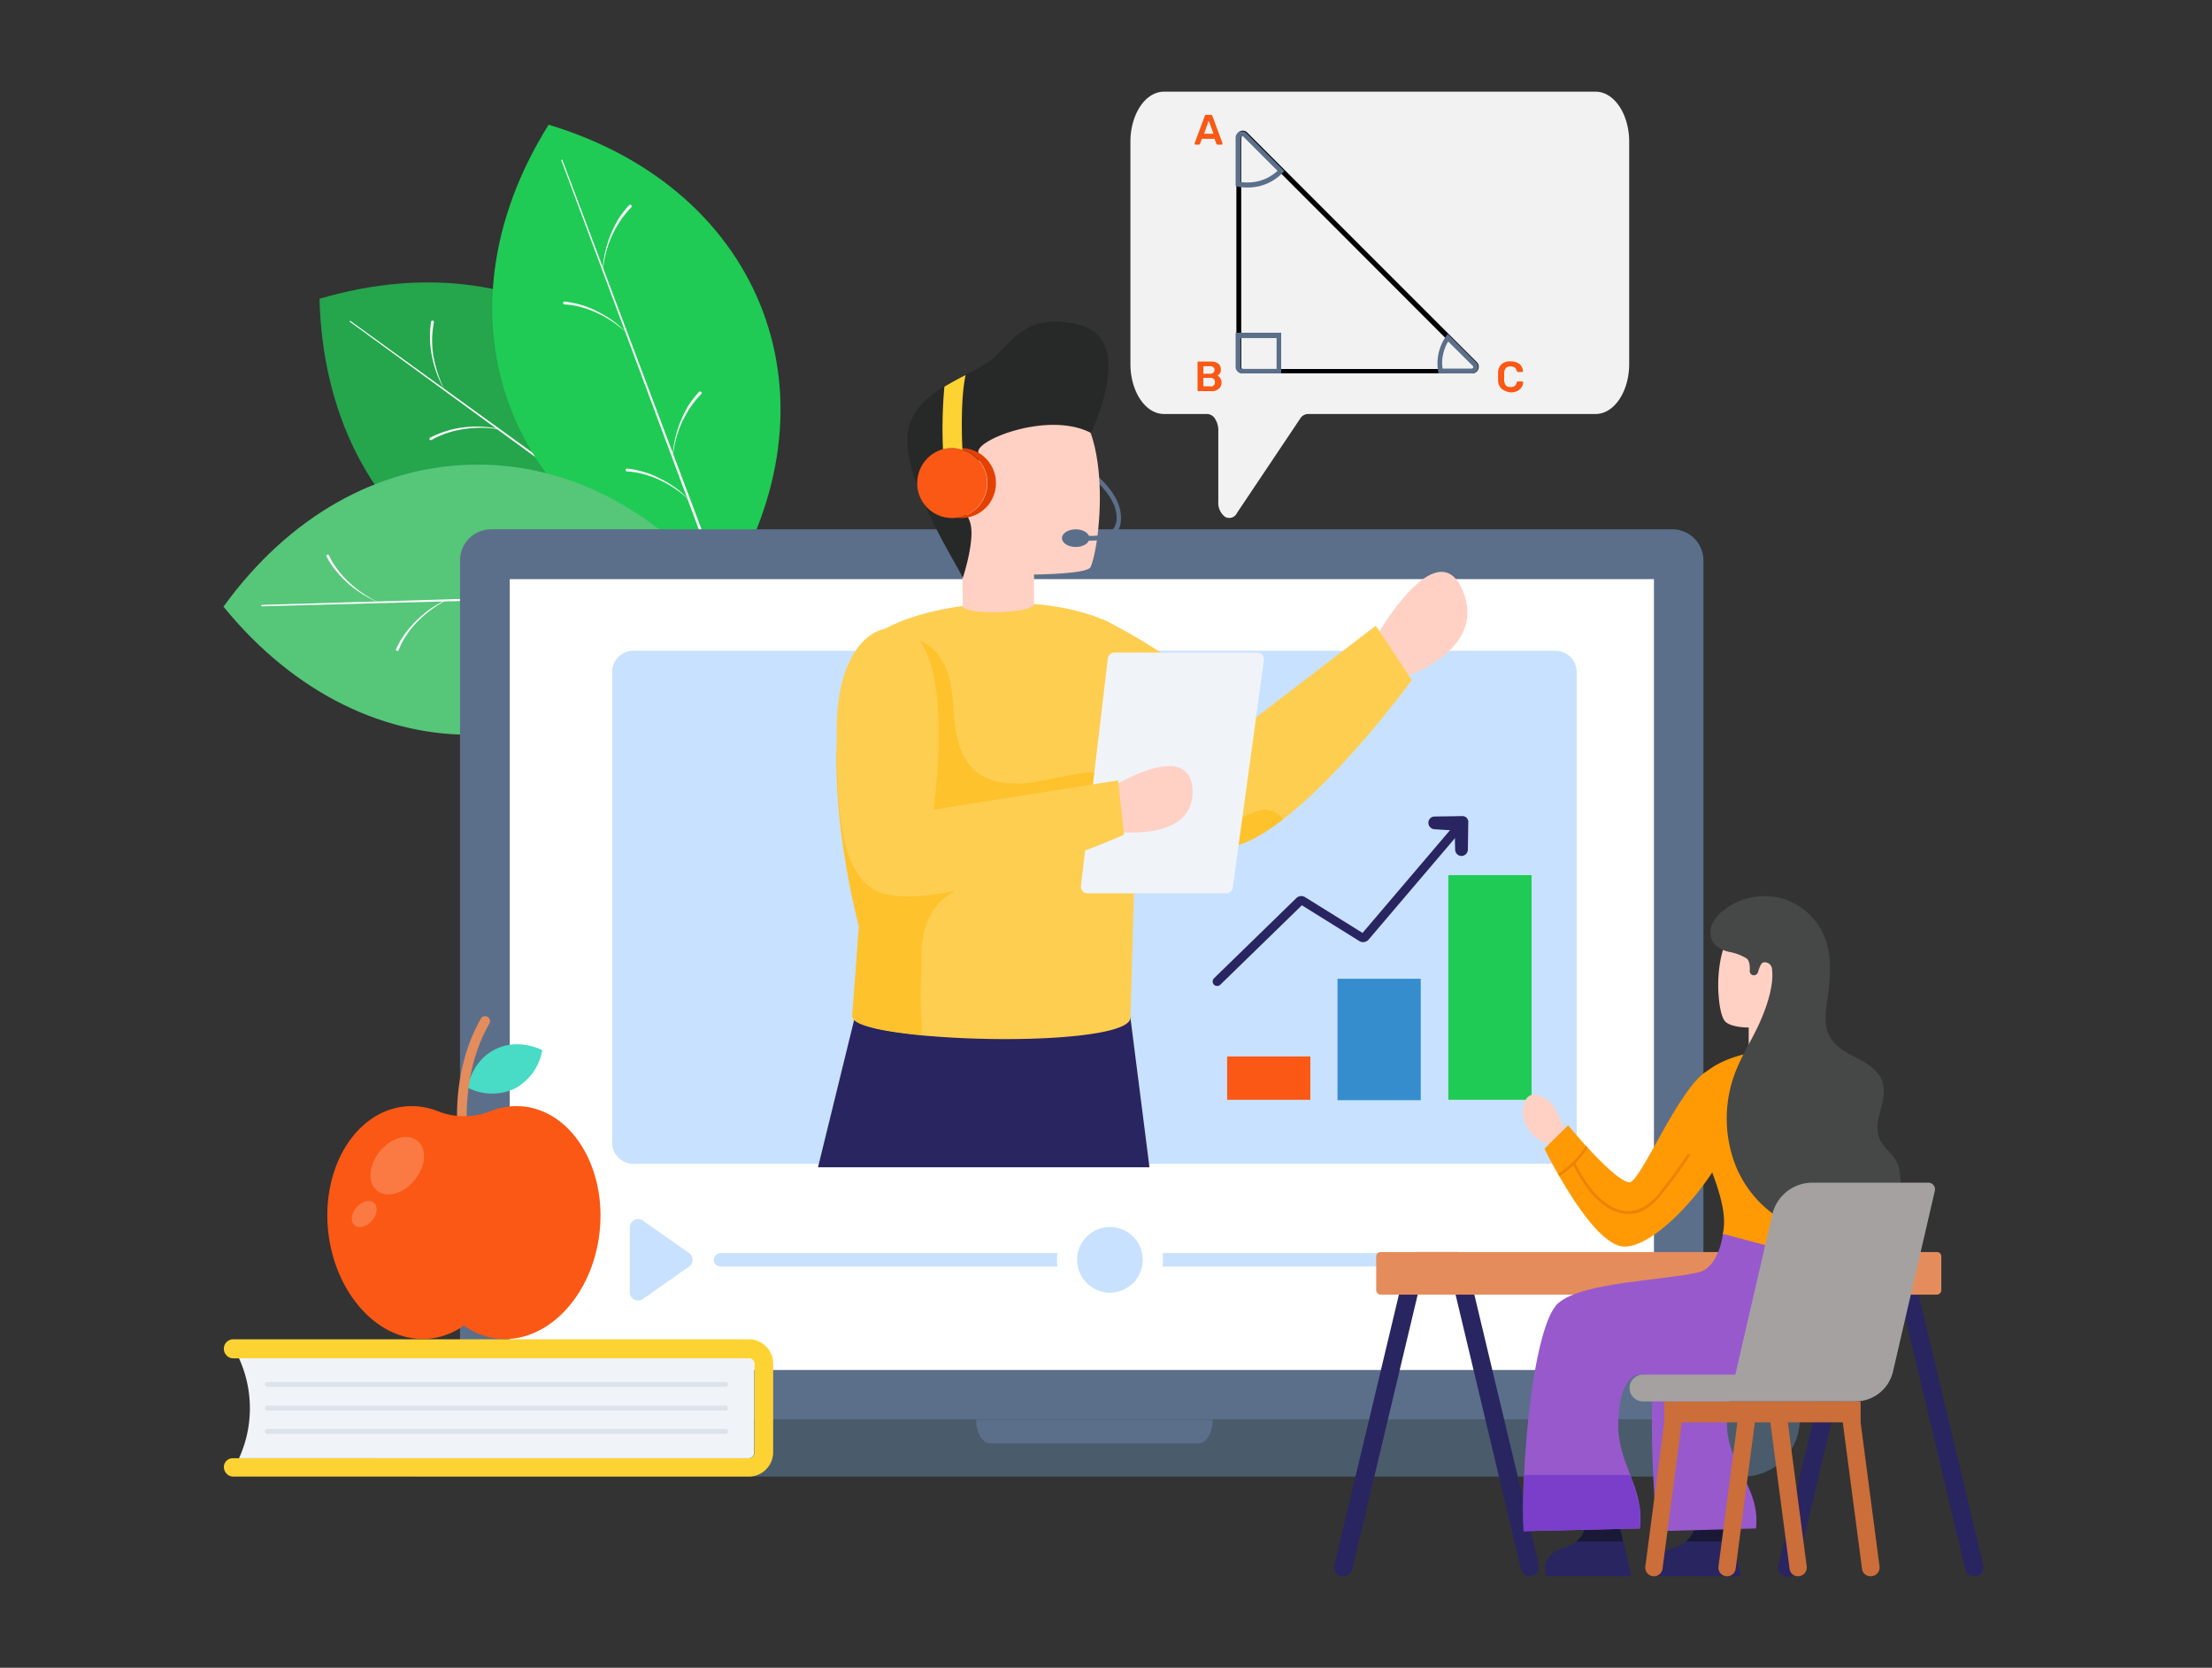 <svg xmlns="http://www.w3.org/2000/svg" width="386" height="291" viewBox="0 0 386 291">
  <rect x="0" y="0" width="386" height="291" fill="#333333" stroke="none"/>
  <g id="Group_808" data-name="Group 808" transform="translate(-2522 402)">
    <rect id="Rectangle_513" data-name="Rectangle 513" width="386" height="291" transform="translate(2522 -402)" fill="none"/>
    <g id="Group_807" data-name="Group 807" transform="translate(-304.44 2498.023)">
      <g id="Group_556" data-name="Group 556" transform="translate(2865.44 -2884.023)">
        <g id="SvgjsG1008" transform="translate(0 0)">
          <g id="Layer_1" data-name="Layer 1" transform="translate(0 0)">
            <g id="Online_Consultation" data-name="Online Consultation">
              <path id="Path_232" data-name="Path 232" d="M223.688,267.684h0c-.493-19.837-8.625-35.423-21.439-44.725s-30.186-12.2-49.161-6.592h0C154.075,255.979,185.739,278.958,223.688,267.684Z" transform="translate(-136.332 -180.234)" fill="#25a54c"/>
              <path id="Path_233" data-name="Path 233" d="M231.071,279.6l-61.3-44.725c-.062-.062-.062-.123,0-.123.062-.062.123-.062.123,0l61.482,44.479c.123.062.123.246.062.37A.392.392,0,0,1,231.071,279.6Z" transform="translate(-147.72 -194.734)" fill="#fff"/>
              <path id="Path_234" data-name="Path 234" d="M226.018,253.611a18.056,18.056,0,0,0-6.037-.062,17.065,17.065,0,0,0-2.957.678,15.859,15.859,0,0,0-2.772,1.232h0a.235.235,0,1,1-.185-.431h0a20.291,20.291,0,0,1,2.9-1.171,16.4,16.4,0,0,1,3.019-.616,18.409,18.409,0,0,1,6.1.308.06.06,0,0,1-.062.062Zm18.666,13.553a18.956,18.956,0,0,1-2.156-5.729,17.275,17.275,0,0,1-.185-6.161.254.254,0,0,1,.493.123h0a16.177,16.177,0,0,0-.308,3.019,16.645,16.645,0,0,0,.246,3.019A23.213,23.213,0,0,0,244.685,267.164Zm6.53,4.744a18.061,18.061,0,0,0-6.037-.062,17.056,17.056,0,0,0-2.957.678,15.847,15.847,0,0,0-2.772,1.232h0a.235.235,0,0,1-.185-.431h0a20.311,20.311,0,0,1,2.9-1.171,16.4,16.4,0,0,1,3.019-.616,18.406,18.406,0,0,1,6.1.308C251.215,271.846,251.276,271.846,251.215,271.908Zm-34.684-25.2a18.956,18.956,0,0,1-2.156-5.729,17.275,17.275,0,0,1-.185-6.16.254.254,0,0,1,.493.123h0a16.182,16.182,0,0,0-.308,3.019,16.638,16.638,0,0,0,.247,3.019,23.208,23.208,0,0,0,1.91,5.729h0C216.593,246.773,216.531,246.773,216.531,246.711Z" transform="translate(-177.966 -194.684)" fill="#fff"/>
              <path id="Path_235" data-name="Path 235" d="M289.04,208.017h0c10.534-16.818,12.321-34.314,6.777-49.1s-18.42-26.86-37.394-32.589h0C237.416,159.9,251.153,196.5,289.04,208.017Z" transform="translate(-201.685 -120.567)" fill="#1fcb54"/>
              <path id="Path_236" data-name="Path 236" d="M313.277,216.867l-26.49-71.092c0-.062,0-.123.062-.123s.123,0,.123.062l26.737,70.969a.235.235,0,0,1-.431.185Z" transform="translate(-227.831 -133.791)" fill="#fff"/>
              <path id="Path_237" data-name="Path 237" d="M298.79,192.869a19.309,19.309,0,0,0-4.99-3.388,15.659,15.659,0,0,0-2.834-1.047,12.365,12.365,0,0,0-2.957-.493h0a.246.246,0,1,1,0-.493h0a16.388,16.388,0,0,1,3.019.616,14.419,14.419,0,0,1,2.834,1.17A16.768,16.768,0,0,1,298.79,192.869Zm8.07,21.562a20.045,20.045,0,0,1,1.355-5.976,23.075,23.075,0,0,1,1.355-2.772,17.65,17.65,0,0,1,1.91-2.464c.062-.123.246-.123.37,0,.123.062.123.246,0,.37h0a17.587,17.587,0,0,0-1.91,2.341,22.339,22.339,0,0,0-1.479,2.649,19.115,19.115,0,0,0-1.54,5.853s0,.062-.061,0Zm2.834,7.577a19.314,19.314,0,0,0-4.99-3.388,15.658,15.658,0,0,0-2.834-1.047,12.368,12.368,0,0,0-2.957-.493h0a.246.246,0,0,1,0-.493h0a16.4,16.4,0,0,1,3.019.616,14.423,14.423,0,0,1,2.834,1.17A16.006,16.006,0,0,1,309.694,222.008Zm-15.032-40.166a20.042,20.042,0,0,1,1.355-5.976,23.081,23.081,0,0,1,1.355-2.772,17.651,17.651,0,0,1,1.91-2.464c.062-.123.246-.123.37,0,.123.062.123.246,0,.37h0a17.58,17.58,0,0,0-1.91,2.341,22.3,22.3,0,0,0-1.479,2.649,19.114,19.114,0,0,0-1.54,5.852S294.724,181.9,294.663,181.841Z" transform="translate(-228.499 -150.822)" fill="#fff"/>
              <path id="Path_238" data-name="Path 238" d="M187.233,336.538h0c-12.506-15.4-28.462-22.794-44.294-22.3-15.771.431-31.357,8.748-42.939,24.765h0C125.012,369.743,164.069,368.634,187.233,336.538Z" transform="translate(-100 -249.149)" fill="#56c679"/>
              <path id="Path_239" data-name="Path 239" d="M196.843,385.044l-75.836,2.033a.123.123,0,0,1,0-.246l75.836-2.279a.265.265,0,0,1,.246.247C197.028,384.921,196.966,385.044,196.843,385.044Z" transform="translate(-114.292 -297.286)" fill="#fff"/>
              <path id="Path_240" data-name="Path 240" d="M177.712,369.888a20.076,20.076,0,0,0-4.867,3.635,13.809,13.809,0,0,0-1.91,2.341,13.649,13.649,0,0,0-1.417,2.649h0a.235.235,0,1,1-.431-.185h0a14.159,14.159,0,0,1,1.54-2.649,18.466,18.466,0,0,1,2.033-2.341,18.758,18.758,0,0,1,4.99-3.512C177.712,369.826,177.712,369.826,177.712,369.888Zm23.04-.678a20.236,20.236,0,0,1-5.175-3.2,18.342,18.342,0,0,1-2.156-2.218A14.55,14.55,0,0,1,191.7,361.2a.235.235,0,1,1,.431-.185h0a12.8,12.8,0,0,0,1.6,2.587,17.354,17.354,0,0,0,2.033,2.218,20.161,20.161,0,0,0,5.052,3.388c0-.062,0,0-.062,0Zm8.07-.246a20.079,20.079,0,0,0-4.867,3.635,13.793,13.793,0,0,0-1.91,2.341,13.648,13.648,0,0,0-1.417,2.649h0a.235.235,0,1,1-.431-.185h0a14.163,14.163,0,0,1,1.54-2.649,18.461,18.461,0,0,1,2.033-2.341,18.751,18.751,0,0,1,4.99-3.511C208.823,368.9,208.823,368.9,208.823,368.964ZM166.007,370.2a20.234,20.234,0,0,1-5.175-3.2,18.326,18.326,0,0,1-2.156-2.218,14.556,14.556,0,0,1-1.725-2.587.235.235,0,1,1,.431-.185h0a12.79,12.79,0,0,0,1.6,2.587,17.364,17.364,0,0,0,2.033,2.218,20.159,20.159,0,0,0,5.052,3.388C166.007,370.134,166.007,370.2,166.007,370.2Z" transform="translate(-138.963 -281.083)" fill="#fff"/>
              <path id="Path_241" data-name="Path 241" d="M447.8,505.372H230.77V355.426A5.429,5.429,0,0,1,236.192,350h206.13a5.429,5.429,0,0,1,5.421,5.421V505.372Z" transform="translate(-189.495 -273.644)" fill="#5b6f8b"/>
              <rect id="Rectangle_327" data-name="Rectangle 327" width="199.662" height="137.995" transform="translate(49.957 85.049)" fill="#fff"/>
              <path id="Path_242" data-name="Path 242" d="M418.177,852.027H187.466a9.978,9.978,0,0,1-9.98-9.982l250.609,0a9.925,9.925,0,0,1-9.918,9.98Z" transform="translate(-153.029 -610.38)" fill="#4a5b6b"/>
              <path id="Path_243" data-name="Path 243" d="M518.587,846.375h36.347c1.356,0,2.464-1.848,2.464-4.127H516.123C516.123,844.527,517.232,846.375,518.587,846.375Z" transform="translate(-384.781 -610.519)" fill="#5b6f8b"/>
              <path id="Path_244" data-name="Path 244" d="M483.2,420.842v82.12a3.707,3.707,0,0,1-3.7,3.7H318.589a3.707,3.707,0,0,1-3.7-3.7v-82.12a3.707,3.707,0,0,1,3.7-3.7H479.44a3.721,3.721,0,0,1,3.758,3.7Z" transform="translate(-247.066 -319.593)" fill="#c8e1ff"/>
              <path id="Path_245" data-name="Path 245" d="M737.457,384.759s10.535-18.543,15.032-8.009-10.411,15.217-10.411,15.217l-4.62-7.516" transform="translate(-536.255 -289.732)" fill="#ffd1c4"/>
              <path id="Path_246" data-name="Path 246" d="M624.736,410.238s-11.643,15.956-22.424,24.272c-4.066,3.142-8.07,5.236-11.15,4.928-12.506-1.232-19.406-8.686-23.164-15.648a39.178,39.178,0,0,1-4.251-12.506l6.961-11.705s17.126,8.07,24.642,18.851l23.1-17.681Z" transform="translate(-417.373 -307.572)" fill="#fece51"/>
              <path id="Path_247" data-name="Path 247" d="M611.528,445.905c-4.066,3.142-8.07,5.237-11.15,4.928-12.506-1.232-19.406-8.686-23.164-15.648a41.855,41.855,0,0,1,1.848-11.7,18.924,18.924,0,0,1,1.91-4.436,8.171,8.171,0,0,1,2.834-2.587c1.232-.616,1.971.123,2.957.986a17.428,17.428,0,0,1,4.251,6.407c1.294,3.265,1.848,6.776,2.711,10.165s2.095,6.838,4.436,9.487a6.071,6.071,0,0,0,4.374,2.4c1.479,0,2.834-.8,4.251-1.355h.062A3.9,3.9,0,0,1,611.528,445.905Z" transform="translate(-426.59 -318.967)" fill="#fec22d"/>
              <path id="Path_248" data-name="Path 248" d="M483.2,619.4l3.327,26.12H428.683l6.468-26.367Z" transform="translate(-324.94 -457.843)" fill="#292561"/>
              <path id="Path_249" data-name="Path 249" d="M490.232,463.1c0,3.573-20.822,4.559-36.532,3.08-6.961-.678-12.013-1.787-12.013-3.327l1.17-15.648s-6.222-22.979-2.957-39.8a31.663,31.663,0,0,1,2.156-7.085c4.867-10.781,40.228-13.553,49.161-2.526,7.824,9.734-.123,34.437-.123,34.437Z" transform="translate(-331.969 -301.536)" fill="#fece51"/>
              <path id="Path_250" data-name="Path 250" d="M488.075,442.186a29.631,29.631,0,0,1-11.582,6.961c-4.251,1.54-8.686,2.587-13.06,3.943a15.93,15.93,0,0,0-6.161,3.2,11.981,11.981,0,0,0-3.265,6.592c-.431,2.4-.062,4.867-.308,7.269a49.369,49.369,0,0,0,.123,7.393,13.376,13.376,0,0,1-.123,2.218c-6.961-.677-12.013-1.786-12.013-3.327l1.171-15.648s-6.222-22.979-2.957-39.8a46.637,46.637,0,0,1,5.606-5.421c1.971-1.663,4.436-3.388,6.53-4.867,2.957.246,5.236,2.834,6.222,5.668.986,2.772.986,5.791,1.294,8.748s1.047,6.037,3.142,8.132c2.711,2.711,7.023,3.019,10.781,2.4,3.758-.554,7.516-1.848,11.335-1.725,2.095.062,4.436.8,5.175,2.711C490.786,438.551,489.492,440.707,488.075,442.186Z" transform="translate(-331.968 -315.185)" fill="#fec22d"/>
              <path id="Path_251" data-name="Path 251" d="M583.1,327.4h-.062a.381.381,0,0,1-.308-.493c.986-4.5-4.682-8.5-4.744-8.563a.4.4,0,1,1,.431-.678c.246.185,6.16,4.374,5.052,9.425A.345.345,0,0,1,583.1,327.4Z" transform="translate(-426.988 -251.468)" fill="#5b6f8b"/>
              <path id="Path_252" data-name="Path 252" d="M521.785,304.634c-.555,1.232-9.857,1.294-9.857,1.294V311.1c0,1.663-12.444,1.971-12.444.308L499.36,300.2s-3.327-6.222-4.066-11.458,4.867-14.477,17.927-14.662S523.817,300.075,521.785,304.634Z" transform="translate(-370.483 -221.681)" fill="#ffd1c4"/>
              <path id="Path_253" data-name="Path 253" d="M510.1,254.575c-7.269-3.82-19.9,1.109-19.652,3.327.185,2.218.554,6.161-.986,6.037-.986-.062-.8-4.559-3.08-2.341-2.341,2.218,1.725,5.606,2.649,8.625s-1.294,9.672-1.294,9.672c-.185-1.047-9.672-15.4-9.672-23.964-.062-4.62,3.019-7.393,6.468-9.487q1.848-1.109,3.7-2.033a28.371,28.371,0,0,0,4.436-2.526c3.265-2.587,5.914-8.748,15.648-6.1S510.1,254.575,510.1,254.575Z" transform="translate(-358.732 -195.032)" fill="#272828"/>
              <path id="Path_254" data-name="Path 254" d="M512.226,311.207a6.074,6.074,0,0,1-6.1,6.1,3,3,0,0,1-.739-.062,6.08,6.08,0,0,0,0-12.075,3,3,0,0,1,.739-.062,6.074,6.074,0,0,1,6.1,6.1Z" transform="translate(-377.435 -242.916)" fill="#e44000"/>
              <path id="Path_255" data-name="Path 255" d="M495.726,311.207a6.07,6.07,0,0,1-5.36,6.037,3,3,0,0,1-.739.062,6.074,6.074,0,0,1-6.1-6.1,6.153,6.153,0,0,1,4.5-5.914,6.712,6.712,0,0,1,1.6-.185,3,3,0,0,1,.739.062,6.431,6.431,0,0,1,1.047.246A6.025,6.025,0,0,1,495.726,311.207Z" transform="translate(-362.474 -242.916)" fill="#fa5814"/>
              <path id="Path_256" data-name="Path 256" d="M500.943,277.771a5.213,5.213,0,0,0-1.047-.246,3,3,0,0,0-.739-.062,6.72,6.72,0,0,0-1.6.185,81.037,81.037,0,0,1,.246-10.9q1.848-1.109,3.7-2.033C500.573,269.023,500.881,275.985,500.943,277.771Z" transform="translate(-372.004 -215.272)" fill="#fdd333"/>
              <path id="Path_257" data-name="Path 257" d="M573.594,349.281a18.457,18.457,0,0,1-2.341-.185.411.411,0,1,1,.185-.8c.062,0,5.914.986,6.53-1.91a.411.411,0,0,1,.8.185C578.276,348.85,575.627,349.281,573.594,349.281Z" transform="translate(-422.293 -270.949)" fill="#5b6f8b"/>
              <ellipse id="Ellipse_6" data-name="Ellipse 6" cx="2.403" cy="1.54" rx="2.403" ry="1.54" transform="translate(146.312 76.361)" fill="#5b6f8b"/>
              <path id="Path_258" data-name="Path 258" d="M605.964,419.471l-5.421,39.612a1.191,1.191,0,0,1-1.171,1.047H575.223a1.154,1.154,0,0,1-1.171-1.355l4.682-39.612a1.191,1.191,0,0,1,1.171-1.047h24.827a1.168,1.168,0,0,1,1.232,1.355Z" transform="translate(-424.414 -320.255)" fill="#f0f4f9"/>
              <path id="Path_259" data-name="Path 259" d="M591.853,484.417s13.553-8.44,13.861.739-13.861,7.146-13.861,7.146Z" transform="translate(-436.608 -363.208)" fill="#ffd1c4"/>
              <path id="Path_260" data-name="Path 260" d="M447.59,404.519c-4.251.862-8.563,6.161-8.563,17.742,0,13.368.493,25.073,7.085,28.092,10.042,4.62,43.062-9.857,43.062-9.857l-1.047-9.487-32.219,5.113S460.9,401.809,447.59,404.519Z" transform="translate(-332.019 -310.847)" fill="#fece51"/>
              <path id="Path_261" data-name="Path 261" d="M335,739.585l-8.07,5.668a1.447,1.447,0,0,1-2.279-1.171V732.746a1.438,1.438,0,0,1,2.279-1.17l8.07,5.668a1.441,1.441,0,0,1,0,2.341Zm147.421-1.171h0a1.17,1.17,0,0,1-1.171,1.171H340.484a1.17,1.17,0,0,1-1.17-1.171h0a1.17,1.17,0,0,1,1.17-1.17H481.252a1.212,1.212,0,0,1,1.171,1.17Z" transform="translate(-253.744 -534.593)" fill="#c8e1ff"/>
              <circle id="Ellipse_7" data-name="Ellipse 7" cx="9.241" cy="9.241" r="9.241" transform="translate(145.449 194.581)" fill="#fff"/>
              <circle id="Ellipse_8" data-name="Ellipse 8" cx="5.729" cy="5.729" r="5.729" transform="translate(148.961 198.092)" fill="#c8e1ff"/>
              <path id="Path_275" data-name="Path 275" d="M100.2,820.047a1.683,1.683,0,0,0,.493,1.171,1.579,1.579,0,0,0,1.171.493H191.8a4.259,4.259,0,0,0,4.251-4.251V802a4.259,4.259,0,0,0-4.251-4.251H101.858a1.656,1.656,0,0,0-1.663,1.663,1.683,1.683,0,0,0,.493,1.17,1.577,1.577,0,0,0,1.17.493H191.8a.973.973,0,0,1,.986.986v15.463a.973.973,0,0,1-.986.986H101.858a1.557,1.557,0,0,0-1.663,1.54Z" transform="translate(-100.134 -580.064)" fill="#fdd333"/>
              <path id="Path_276" data-name="Path 276" d="M108.588,808.286h88.9a.973.973,0,0,1,.986.986v15.463a.973.973,0,0,1-.986.986h-88.9A21,21,0,0,0,108.588,808.286Z" transform="translate(-105.877 -587.277)" fill="#f0f4f9"/>
              <path id="Path_277" data-name="Path 277" d="M123.267,822.225H203.23a.431.431,0,0,0,0-.863H123.267a.421.421,0,0,0-.431.431A.519.519,0,0,0,123.267,822.225Zm0,4.128H203.23a.431.431,0,0,0,0-.862H123.267a.421.421,0,0,0-.431.431A.463.463,0,0,0,123.267,826.353Zm0,4.066H203.23a.431.431,0,1,0,0-.862H123.267a.421.421,0,0,0-.431.431A.519.519,0,0,0,123.267,830.419Z" transform="translate(-115.628 -596.226)" fill="#dde3ea"/>
              <path id="Path_278" data-name="Path 278" d="M243.124,642.407a9.286,9.286,0,0,1-8.255-.185c1.355-6.345,7.208-9.241,13.06-6.53A9.407,9.407,0,0,1,243.124,642.407Z" transform="translate(-192.3 -468.464)" fill="#48dbc5"/>
              <path id="Path_279" data-name="Path 279" d="M230.251,641.657a.864.864,0,0,1-.862-.739c-.062-.493-1.725-11.459,3.881-21.315a.856.856,0,1,1,1.479.862c-5.36,9.364-3.7,20.083-3.7,20.145a.852.852,0,0,1-.739.986C230.374,641.657,230.312,641.657,230.251,641.657Z" transform="translate(-188.359 -457.857)" fill="#e58c5c"/>
              <path id="Path_280" data-name="Path 280" d="M204.893,691.007c-1.294,11.151-9.3,19.406-17.865,18.42a12.209,12.209,0,0,1-5.791-2.279,12.463,12.463,0,0,1-5.791,2.279c-8.563.986-16.51-7.269-17.865-18.42-1.294-11.15,4.559-21.007,13.122-22.054a12.386,12.386,0,0,1,5.976.8,12.436,12.436,0,0,0,9.179,0,12.384,12.384,0,0,1,5.976-.8C200.272,670,206.186,679.857,204.893,691.007Z" transform="translate(-139.283 -491.868)" fill="#fa5814"/>
              <g id="Group_551" data-name="Group 551" transform="translate(21.511 180.566)" opacity="0.2">
                <ellipse id="Ellipse_9" data-name="Ellipse 9" cx="5.606" cy="3.943" rx="5.606" ry="3.943" transform="matrix(0.63, -0.777, 0.777, 0.63, 2.215, 8.707)" fill="#fff"/>
                <ellipse id="Ellipse_10" data-name="Ellipse 10" cx="2.588" cy="1.786" rx="2.588" ry="1.786" transform="translate(0 16.036) rotate(-48.847)" fill="#fff"/>
              </g>
              <path id="Path_281" data-name="Path 281" d="M918.973,229.045V268c.034,4.75,2.606,8.589,5.789,8.64h7.617a1.685,1.685,0,0,1,1.365.843,3.716,3.716,0,0,1,.565,2.037v12.43a3.062,3.062,0,0,0,1.175,2.638,1.482,1.482,0,0,0,2.075-.668l11.07-16.522a1.643,1.643,0,0,1,1.32-.758h50.27c3.182-.051,5.755-3.89,5.789-8.64V229.045c-.034-4.75-2.606-8.589-5.789-8.64H924.762C921.579,220.456,919.008,224.295,918.973,229.045Z" transform="translate(-760.711 -220.405)" fill="#f2f2f2"/>
              <g id="Group_554" data-name="Group 554" transform="translate(169.467 4.031)">
                <path id="Path_323" data-name="Path 323" d="M284.26,360.839H244.208a1.137,1.137,0,0,1-1.142-1.142V319.645a1.158,1.158,0,0,1,.677-1.057,1.114,1.114,0,0,1,1.226.254l40.052,40.052a1.113,1.113,0,0,1,.254,1.227A1.077,1.077,0,0,1,284.26,360.839Zm-40.052-41.405a.155.155,0,0,0-.127.042c-.042.042-.169.085-.169.254v40.052a.289.289,0,0,0,.3.3H284.26a.248.248,0,0,0,.254-.169.406.406,0,0,0-.042-.3L244.42,319.519A.273.273,0,0,0,244.208,319.434Z" transform="translate(-235.781 -315.731)" fill="#000102"/>
                <path id="Path_324" data-name="Path 324" d="M284.26,361.243h-5.794l-.042-.338a7.69,7.69,0,0,1-.127-1.353,8.3,8.3,0,0,1,1.48-4.779l.3-.423,4.991,4.991a1.113,1.113,0,0,1,.254,1.227A1.2,1.2,0,0,1,284.26,361.243Zm-5.075-.846h5.075a.248.248,0,0,0,.254-.169.407.407,0,0,0-.042-.3l-4.314-4.272a7.746,7.746,0,0,0-1.057,3.849C279.143,359.805,279.143,360.1,279.185,360.4Zm-34-31.593a8.424,8.424,0,0,1-1.776-.169l-.338-.085v-8.416a1.158,1.158,0,0,1,.677-1.057,1.113,1.113,0,0,1,1.226.254l6.6,6.6-.3.3A8.371,8.371,0,0,1,245.181,328.8Zm-1.269-.973a6.4,6.4,0,0,0,1.269.085,7.579,7.579,0,0,0,5.2-2.03l-5.963-5.963a.211.211,0,0,0-.3-.042c-.042.042-.169.085-.169.254v7.7Zm7.148,33.412h-6.852a1.137,1.137,0,0,1-1.142-1.142v-5.963h7.951v7.105Zm-7.148-6.217v5.118a.289.289,0,0,0,.3.3h6.006v-5.371h-6.3Z" transform="translate(-235.918 -316.114)" fill="#5b6f8b"/>
                <path id="Path_325" data-name="Path 325" d="M255.345,350.175a2.068,2.068,0,0,1-.592-1.48v-1.311a2.068,2.068,0,0,1,.592-1.48,2.247,2.247,0,0,1,1.565-.507,3.228,3.228,0,0,1,1.142.211,1.627,1.627,0,0,1,.761.634,2.012,2.012,0,0,1,.3.888h0c0,.042,0,.085-.042.085a.155.155,0,0,1-.127.042h-.719a.155.155,0,0,1-.127-.042c-.042-.042-.042-.085-.085-.127a1.161,1.161,0,0,0-.381-.634,1.211,1.211,0,0,0-.719-.169c-.719,0-1.057.381-1.1,1.184v1.227c.042.8.381,1.184,1.1,1.184a1.211,1.211,0,0,0,.719-.169,1.161,1.161,0,0,0,.381-.634c0-.085.042-.127.085-.127a.156.156,0,0,1,.127-.042h.719a.149.149,0,0,1,.169.169,1.328,1.328,0,0,1-.3.888,1.916,1.916,0,0,1-.761.634,2.5,2.5,0,0,1-1.142.211A3.129,3.129,0,0,1,255.345,350.175Zm-52.994.381a.155.155,0,0,1-.042-.127v-4.821a.149.149,0,0,1,.169-.169h2.157a1.941,1.941,0,0,1,1.311.381,1.286,1.286,0,0,1,.423,1.057,1.019,1.019,0,0,1-.169.634,1.2,1.2,0,0,1-.423.381,1.076,1.076,0,0,1,.508.465,1.426,1.426,0,0,1,.212.719,1.4,1.4,0,0,1-.465,1.1,1.815,1.815,0,0,1-1.311.423h-2.2C202.393,350.6,202.351,350.6,202.351,350.555Zm2.115-3a.827.827,0,0,0,.592-.169.7.7,0,0,0,.211-.507.546.546,0,0,0-.211-.465.827.827,0,0,0-.592-.169h-1.142v1.311Zm.085,2.242a.836.836,0,0,0,.592-.211.8.8,0,0,0,.211-.55.891.891,0,0,0-.211-.55.837.837,0,0,0-.592-.211h-1.227v1.48h1.227Zm-2.707-42.251a.155.155,0,0,1-.042-.127v-.085l1.776-4.779a.232.232,0,0,1,.254-.169h.8a.232.232,0,0,1,.254.169l1.776,4.779v.085a.15.15,0,0,1-.169.169h-.677a.233.233,0,0,1-.211-.127l-.338-.888h-2.2l-.338.888a.233.233,0,0,1-.211.127h-.677C201.928,307.585,201.886,307.585,201.843,307.543Zm1.607-1.861H205.1l-.846-2.284Z" transform="translate(-201.8 -302.381)" fill="#fa5814"/>
              </g>
              <g id="Group_559" data-name="Group 559" transform="translate(172.617 126.397)">
                <g id="Group_559-2" data-name="Group 559" transform="translate(0 0)">
                  <rect id="Rectangle_337" data-name="Rectangle 337" width="14.522" height="7.557" transform="translate(2.519 41.941)" fill="#fa5814"/>
                  <rect id="Rectangle_338" data-name="Rectangle 338" width="14.522" height="21.191" transform="translate(21.784 28.382)" fill="#358dce"/>
                  <rect id="Rectangle_339" data-name="Rectangle 339" width="14.522" height="39.196" transform="translate(41.122 10.303)" fill="#1fcb54"/>
                  <path id="Path_404" data-name="Path 404" d="M664.02,521.329l-.741,1.408-15.708,18.449a1.257,1.257,0,0,1-1.63.222l-10-6.224L621.712,549.04a.8.8,0,0,1-.519.222.841.841,0,0,1-.593-.222.806.806,0,0,1,0-1.111l14.374-14a1.242,1.242,0,0,1,1.556-.148l10,6.224,15.708-18.449a1.225,1.225,0,0,1,1.778-.222Z" transform="translate(-620.379 -519.62)" fill="#292561"/>
                  <path id="Path_405" data-name="Path 405" d="M726.644,518.4l-.074,4.742a1.14,1.14,0,0,1-1.112,1.111h0a1.14,1.14,0,0,1-1.111-1.111l-.074-3.334-3.482-.222h0a1.139,1.139,0,0,1-1.112-1.111,1.091,1.091,0,0,1,1.111-1.112l4.742-.074a1.026,1.026,0,0,1,1.111,1.111Z" transform="translate(-682.04 -517.289)" fill="#292561"/>
                </g>
              </g>
            </g>
          </g>
        </g>
      </g>
      <g id="Group_560" data-name="Group 560" transform="translate(3059.239 -2743.654)">
        <path id="Path_406" data-name="Path 406" d="M939.893,607.182c0,2.576,22.107,5.811,22.107,3.235,2.1-9.526,5.332-27.379-1.138-32.711-6.171-5.093-22.467-2.576-25.223,2.936a12.669,12.669,0,0,0-.958,4.613C934.381,590.227,941.511,600.771,939.893,607.182Z" transform="translate(-872.08 -548.248)" fill="#ff9a05"/>
        <path id="Path_387" data-name="Path 387" d="M842.006,747.046a1.6,1.6,0,0,1-1.558-1.2l-12.461-52.242h-4.553l-12.461,52.242a1.6,1.6,0,1,1-3.115-.719l12.761-53.44a1.6,1.6,0,0,1,1.558-1.2h7.07a1.6,1.6,0,0,1,1.558,1.2l12.761,53.44a1.585,1.585,0,0,1-1.2,1.917Zm-110.116,0a1.6,1.6,0,0,0,1.558-1.2l12.461-52.242h4.553l12.461,52.242a1.6,1.6,0,0,0,3.115-.719l-12.761-53.44a1.6,1.6,0,0,0-1.558-1.2h-7.069a1.6,1.6,0,0,0-1.558,1.2l-12.761,53.44a1.585,1.585,0,0,0,1.2,1.917Z" transform="translate(-730.288 -628.391)" fill="#292561"/>
        <path id="Path_388" data-name="Path 388" d="M852.892,691.268v5.871a.793.793,0,0,1-.779.779H755.058a.793.793,0,0,1-.779-.779v-5.871a.793.793,0,0,1,.779-.779h97.055a.755.755,0,0,1,.779.779Z" transform="translate(-746.926 -628.391)" fill="#e58c5c"/>
        <path id="Path_389" data-name="Path 389" d="M844.978,606.546c-.539-1.078-.9-2.217-1.558-3.3a4.822,4.822,0,0,0-3-2.277,1.87,1.87,0,0,0-1.5.18,2,2,0,0,0-.719,1.018,5.124,5.124,0,0,0,0,3.535,6.108,6.108,0,0,0,2.336,2.936,15.132,15.132,0,0,0,3.3,1.558,3.841,3.841,0,0,0,2.157.359c.6-.12,1.2-.539,1.138-1.078s-.719-.9-1.078-1.318A6.337,6.337,0,0,1,844.978,606.546Z" transform="translate(-804.913 -566.255)" fill="#ffd1c4"/>
        <path id="Path_390" data-name="Path 390" d="M912.8,851.225a2.346,2.346,0,0,0,.12.779.4.4,0,0,0,.3.24h14.259a.3.3,0,0,0,.3-.359l-.539-2.277-1.738-7.429-5.632.6s.419,3.355-4.014,4.613C913.1,848.169,912.736,850.027,912.8,851.225Z" transform="translate(-856.855 -733.589)" fill="#292561"/>
        <path id="Path_391" data-name="Path 391" d="M930.4,846.057a3.924,3.924,0,0,0,1.618-3.475l5.632-.6.959,4.074Z" transform="translate(-869.069 -733.454)" fill="#191937"/>
        <path id="Path_392" data-name="Path 392" d="M939.028,711.21a23.475,23.475,0,0,1-2.876.9c-6.051,1.438-17.793,2.1-21.927,5.811-4.433,3.954-2.816,25.043-2.217,35.647l17.374-.479c.9-7.189-5.272-11.263-5.032-18.572.24-8.747,4.373-8.328,4.373-8.328s4.853.18,10.245.18V711.21Z" transform="translate(-855.768 -642.761)" fill="#9859cd"/>
        <path id="Path_393" data-name="Path 393" d="M850.439,851.225a2.348,2.348,0,0,0,.12.779.4.4,0,0,0,.3.24h14.259a.3.3,0,0,0,.3-.359l-.539-2.277-1.737-7.429-5.632.6s.419,3.355-4.014,4.613C850.739,848.169,850.379,850.027,850.439,851.225Z" transform="translate(-813.61 -733.589)" fill="#292561"/>
        <path id="Path_394" data-name="Path 394" d="M868.045,846.057a3.924,3.924,0,0,0,1.618-3.475l5.632-.6.959,4.074Z" transform="translate(-825.824 -733.454)" fill="#191937"/>
        <path id="Path_395" data-name="Path 395" d="M885.68,683.545l-12.821-3.415S872.2,686,868.6,686.84c-6.051,1.438-20.31,1.677-24.5,5.392-4.434,3.954-6.59,29.177-5.991,39.781l20.25-.479c.9-7.189-4.014-11.263-3.774-18.572.24-8.747,3.834-8.268,3.834-8.268s18.213.659,23.245-.9C886.638,702.3,885.68,683.545,885.68,683.545Z" transform="translate(-804.996 -621.206)" fill="#9859cd"/>
        <path id="Path_396" data-name="Path 396" d="M838.008,817.353c-.18,3.774-.18,7.249-.06,9.825l20.25-.479c.479-3.655-.6-6.47-1.677-9.346Z" transform="translate(-804.894 -716.372)" fill="#7a3ecb"/>
        <path id="Path_397" data-name="Path 397" d="M954.33,522.674V518.72s-3.055.06-4.134-1.078c-1.8-1.917-2.7-18.153,5.991-18.333s7.609,7.609,7.369,10.185-2.816,7.669-2.816,7.669l.12,5.572C960.8,524.112,954.21,523.992,954.33,522.674Z" transform="translate(-881.974 -495.803)" fill="#ffd1c4"/>
        <path id="Path_398" data-name="Path 398" d="M946.808,806.016a1.451,1.451,0,0,1-1.5-1.318l-3.355-25.522h-9.586l3.3,25.163a1.5,1.5,0,0,1-1.5,1.677,1.451,1.451,0,0,1-1.5-1.318l-3.355-25.522h-2.7L923.263,804.7a1.508,1.508,0,1,1-3-.359l3.3-25.163h-9.706L910.5,804.7a1.509,1.509,0,0,1-3-.359l3.3-25.163v-3.655H945.07v3.655h0l3.3,25.163a1.509,1.509,0,0,1-1.558,1.677Z" transform="translate(-853.184 -687.362)" fill="#cb6e39"/>
        <path id="Path_399" data-name="Path 399" d="M883.072,595.976c-.719,7.189-12.941,21.807-19.171,21.508-3.715-.18-8.388-7.309-11.263-12.282-.06-.12-.18-.3-.24-.419-1.438-2.516-2.337-4.373-2.337-4.373l4.134-4.074s1.318,1.558,3,3.475l.36.36c2.516,2.756,5.751,5.931,7.309,6.111,1.917.18,8.687-16.715,13.66-19.471C881.035,585.432,883.551,591.183,883.072,595.976Z" transform="translate(-813.352 -556.344)" fill="#ff9a05"/>
        <path id="Path_400" data-name="Path 400" d="M977.548,540.989a4.429,4.429,0,0,1-.479,1.737c-1.138,2.336-5.392,3.475-7.669,3.894a17.478,17.478,0,0,1-9.286-.779,19.544,19.544,0,0,1-11.383-11.563,22.522,22.522,0,0,1,.479-16.416c1.138-2.7,2.7-5.152,3.894-7.788s2.576-6.53,2.217-9.406a1.266,1.266,0,0,0-1.618-1.2c-.36.18-.659,1.078-.839,1.677a.753.753,0,0,1-.719.539.729.729,0,0,1-.719-.719h0c.06-.719,0-1.8-.539-2.217a8.641,8.641,0,0,0-3-1.138,5.2,5.2,0,0,1-2.756-1.5,3.43,3.43,0,0,1-.3-3.235,5.9,5.9,0,0,1,2.1-2.576,11.545,11.545,0,0,1,9.825-2.1,11.392,11.392,0,0,1,7.609,6.53c1.5,3.475,1.138,7.489.6,11.2-.3,2.157-.659,4.553.419,6.47,1.019,1.8,3,2.816,4.853,3.774s3.774,2.217,4.373,4.194c.958,3-1.558,6.231-.719,9.286.539,1.977,2.4,2.936,3.235,4.673C977.968,536.136,977.788,539.012,977.548,540.989Z" transform="translate(-878.892 -487.877)" fill="#464747"/>
        <path id="Path_401" data-name="Path 401" d="M863.033,630.252a16.211,16.211,0,0,1-4.913,4.972c-.06-.12-.18-.3-.24-.419a15.826,15.826,0,0,0,4.853-4.913A1.588,1.588,0,0,0,863.033,630.252Z" transform="translate(-818.775 -586.366)" fill="#ec8400"/>
        <path id="Path_402" data-name="Path 402" d="M875.78,644.933a6.928,6.928,0,0,1-3.475-.959,12.5,12.5,0,0,1-3.894-3.714,27.392,27.392,0,0,1-2.516-4.254l.419-.18a22.127,22.127,0,0,0,2.456,4.134,13.128,13.128,0,0,0,3.774,3.594,6.033,6.033,0,0,0,4.913.6,9.228,9.228,0,0,0,3.894-3.235c1.678-2.1,3.3-4.314,4.733-6.53l.419.24a73.958,73.958,0,0,1-4.793,6.59,10.162,10.162,0,0,1-4.074,3.415A6.344,6.344,0,0,1,875.78,644.933Z" transform="translate(-824.333 -589.485)" fill="#ec8400"/>
        <path id="Path_403" data-name="Path 403" d="M951.8,652.442l-7.309,31.573a6.735,6.735,0,0,1-6.59,5.152H900.873a2.339,2.339,0,0,1-2.336-2.336,2.176,2.176,0,0,1,.719-1.678,2.354,2.354,0,0,1,1.677-.659H916.99l6.47-28.038A7.179,7.179,0,0,1,930.41,651h20.31a1.158,1.158,0,0,1,1.078,1.438Z" transform="translate(-846.97 -601.008)" fill="#a5a1a1"/>
      </g>
    </g>
  </g>
</svg>
